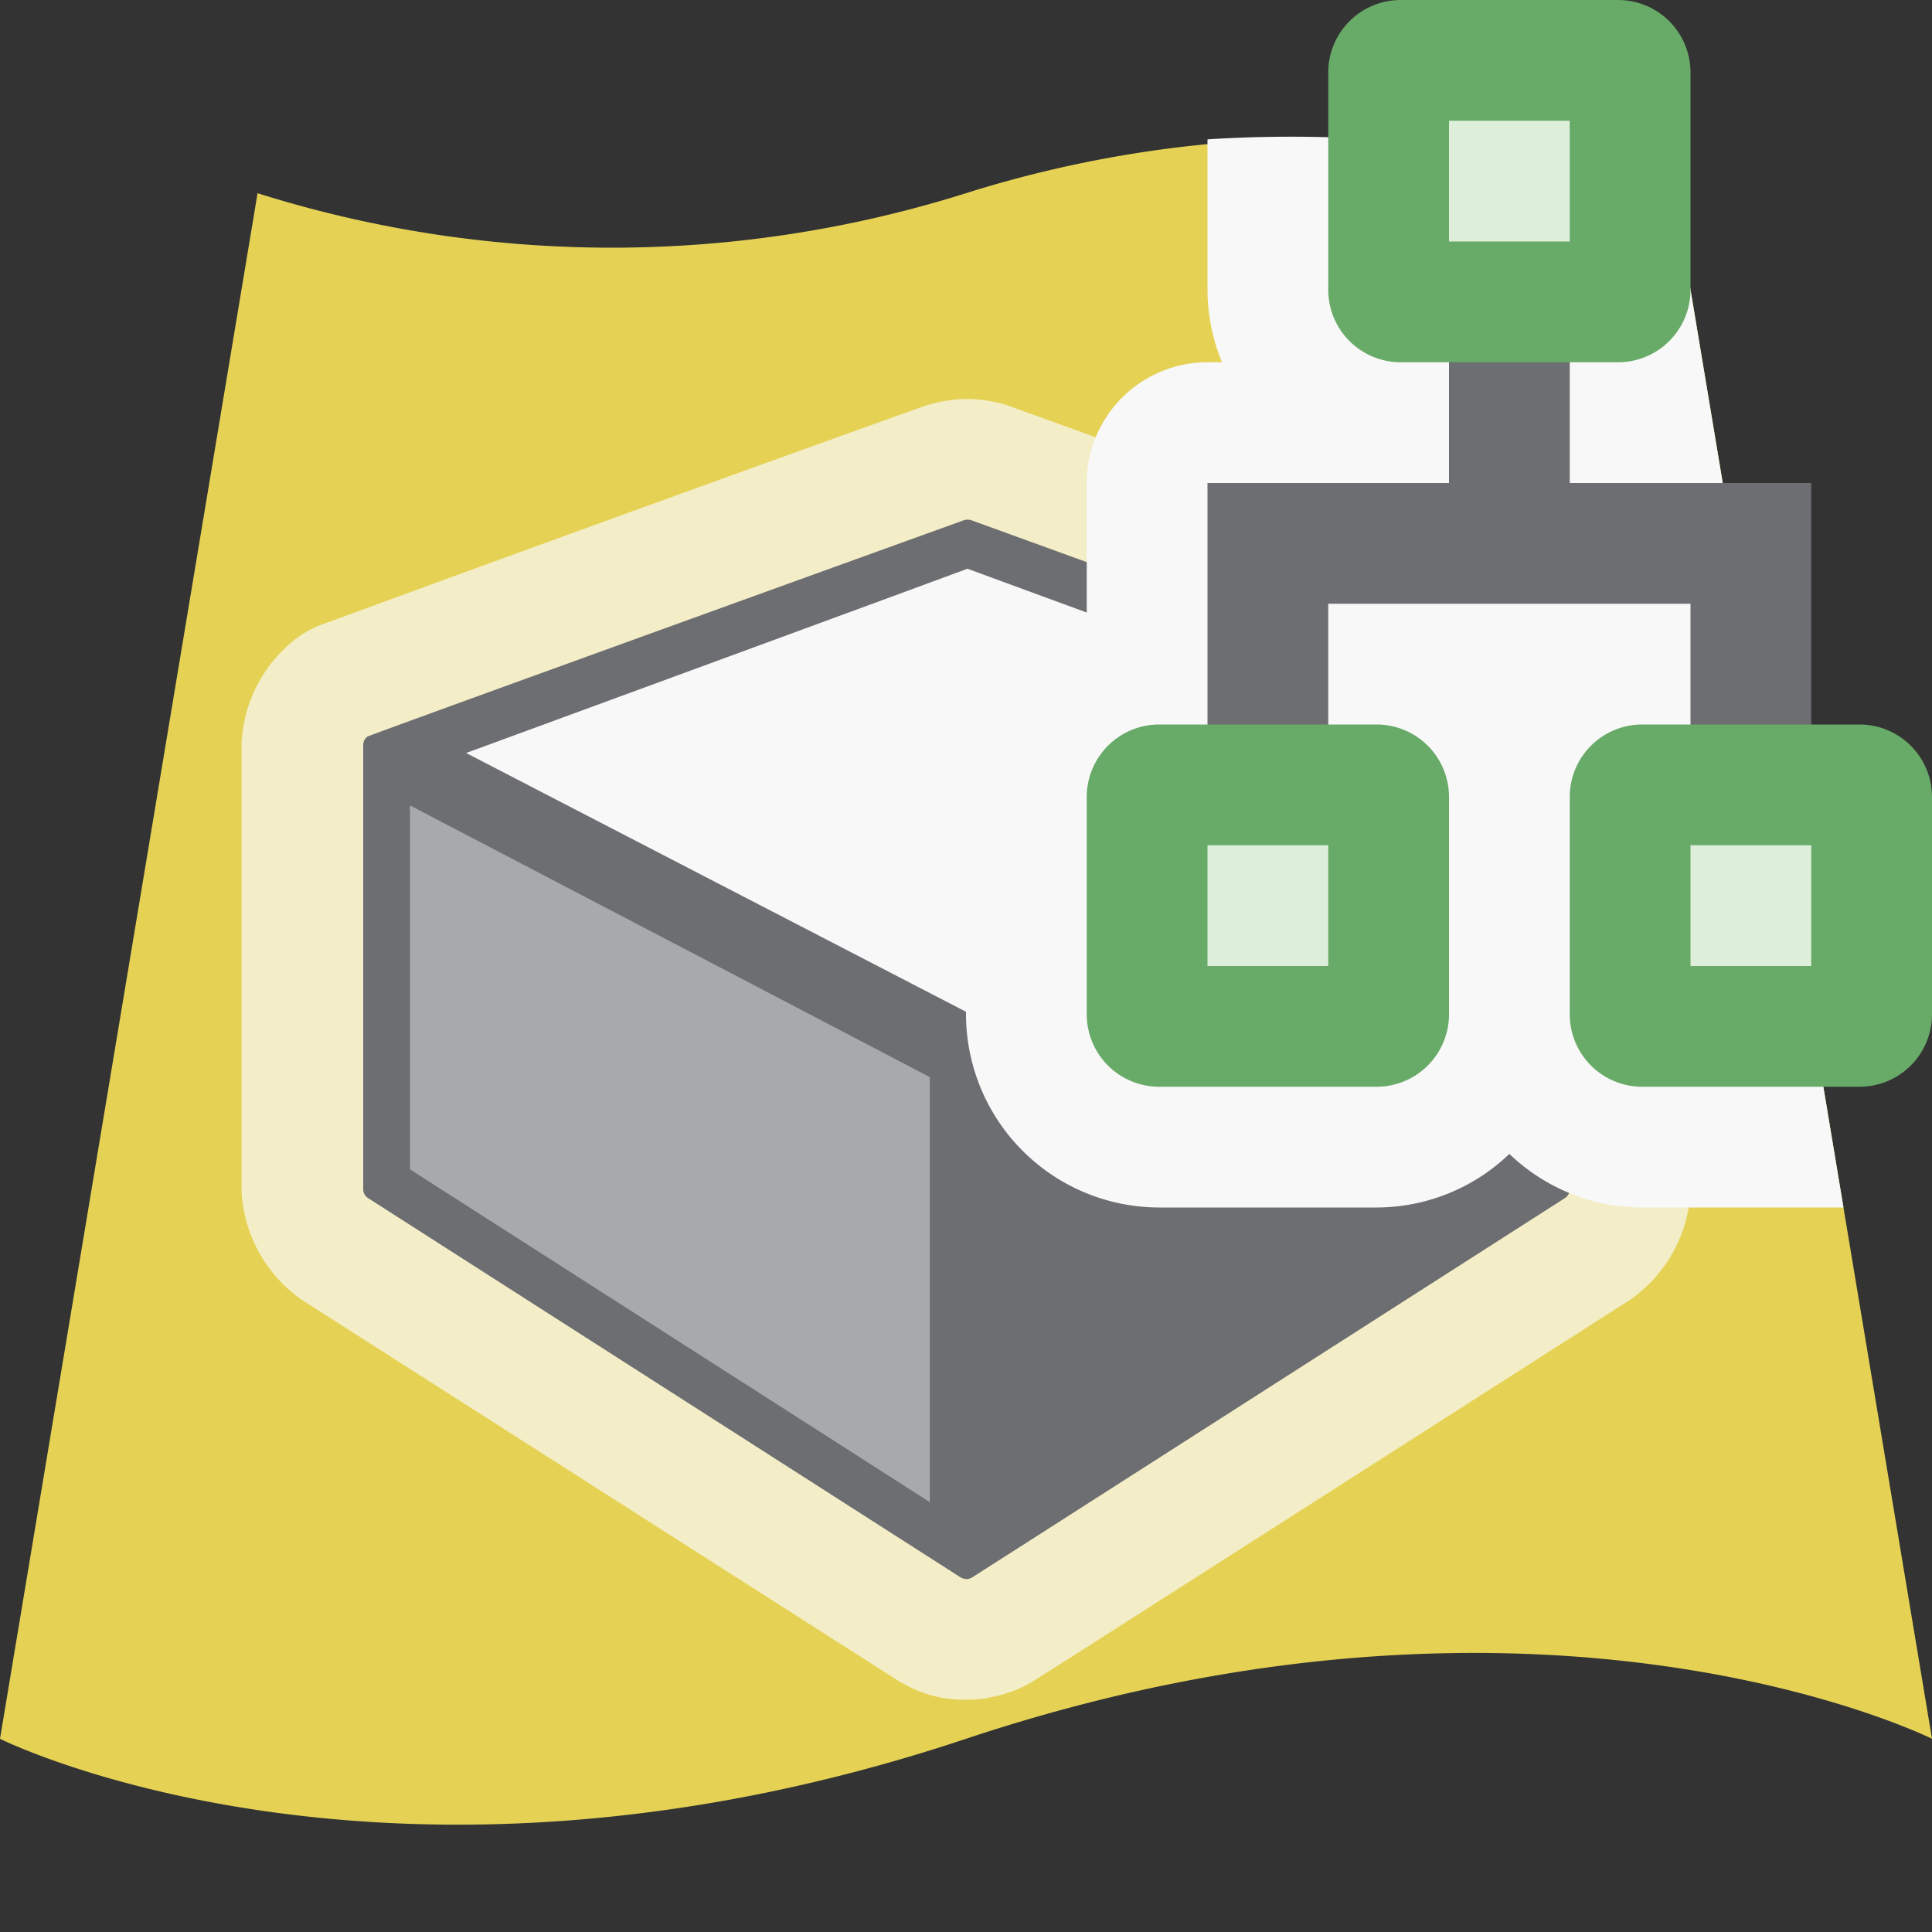 <svg id="Icons" xmlns="http://www.w3.org/2000/svg" viewBox="0 0 16 16"><rect x="0" y="0" width="16" height="16" fill="#333333" stroke="none"/><defs><style>.cls-1{fill:none}.cls-2{fill:#e5d255}.cls-3{fill:#f4eec8}.cls-3,.cls-4,.cls-5,.cls-6{fill-rule:evenodd}.cls-4,.cls-7{fill:#6d6e71}.cls-5{fill:#f8f8f8}.cls-6{fill:#a7a9ac}.cls-8{fill:#68aa67}.cls-9{fill:#ddeedb}</style></defs><title>sceneweblayersmultipatch16</title><path class="cls-1" d="M0 0h16v16H0z"/><path class="cls-2" d="M16 14.4s-3.2-1.6-8 0-8 0-8 0L2.133 1.6A9.762 9.762 0 0 0 8 1.6a9.762 9.762 0 0 1 5.867 0z"/><path class="cls-3" d="M7.975 14.076a1 1 0 0 1-.38-.077 1.255 1.255 0 0 1-.18-.095L2.5 10.765A1.168 1.168 0 0 1 2 9.85V6.17a1.164 1.164 0 0 1 .48-.902 1.006 1.006 0 0 1 .154-.084A718.72 718.72 0 0 1 7.64 3.368a1.186 1.186 0 0 1 .37-.064 1.22 1.22 0 0 1 .316.047c1.19.43 4.908 1.778 5.026 1.83a.98.98 0 0 1 .13.066A1.17 1.17 0 0 1 14 6.17v3.68a1.168 1.168 0 0 1-.5.914c-4.938 3.158-4.938 3.158-4.987 3.184a.923.923 0 0 1-.1.047 1.146 1.146 0 0 1-.23.065v.002a1.115 1.115 0 0 1-.184.014z"/><path class="cls-4" d="M12.958 6.098c-.068-.03-3.245-1.184-4.915-1.79a.103.103 0 0 0-.06 0c-1.673.604-4.86 1.757-4.94 1.792a.087.087 0 0 0-.035.07v3.68a.086.086 0 0 0 .04.072l4.91 3.143.024.01a.112.112 0 0 1 .022.003l.023-.004.02-.008c.013-.007 4.913-3.144 4.913-3.144A.087.087 0 0 0 13 9.85V6.17a.086.086 0 0 0-.042-.072z"/><path class="cls-5" d="M3.86 6.236L8.002 8.38c.066-.036 3.85-2.015 4.13-2.16-.285-.105-4.07-1.49-4.12-1.51-.05.02-3.87 1.423-4.152 1.526z"/><path class="cls-6" d="M3.395 9.684C3.465 9.73 7.64 12.4 7.7 12.44V8.92c-.076-.04-4.098-2.143-4.305-2.25z"/><path class="cls-4" d="M8.306 8.92v3.52c.217-.137 4.24-2.713 4.305-2.756V6.67L8.307 8.92z"/><path class="cls-1" d="M3 4h9.992v10H3z"/><path class="cls-5" d="M13.867 1.6A11 11 0 0 0 10 1.154V2.4a1.587 1.587 0 0 0 .12.6H10a1 1 0 0 0-1 1v1.12A1.6 1.6 0 0 0 8 6.6v1.8A1.602 1.602 0 0 0 9.6 10h1.8a1.59 1.59 0 0 0 1.1-.444 1.59 1.59 0 0 0 1.1.444h1.667z"/><path class="cls-7" d="M12 1h1v3h-1z"/><path class="cls-4" d="M10 4v4h1V5h3v3h1V4h-5z"/><path class="cls-8" d="M9.6 6h1.8a.6.6 0 0 1 .6.6v1.8a.6.6 0 0 1-.6.6H9.6a.6.6 0 0 1-.6-.6V6.6a.6.6 0 0 1 .6-.6z"/><path class="cls-9" d="M10 7h1v1h-1z"/><path class="cls-8" d="M13.6 6h1.8a.6.6 0 0 1 .6.6v1.8a.6.6 0 0 1-.6.6h-1.8a.6.6 0 0 1-.6-.6V6.6a.6.6 0 0 1 .6-.6z"/><path class="cls-9" d="M14 7h1v1h-1z"/><path class="cls-8" d="M11.6 0h1.8a.6.6 0 0 1 .6.6v1.8a.6.6 0 0 1-.6.6h-1.8a.6.6 0 0 1-.6-.6V.6a.6.6 0 0 1 .6-.6z"/><path class="cls-9" d="M12 1h1v1h-1z"/></svg>